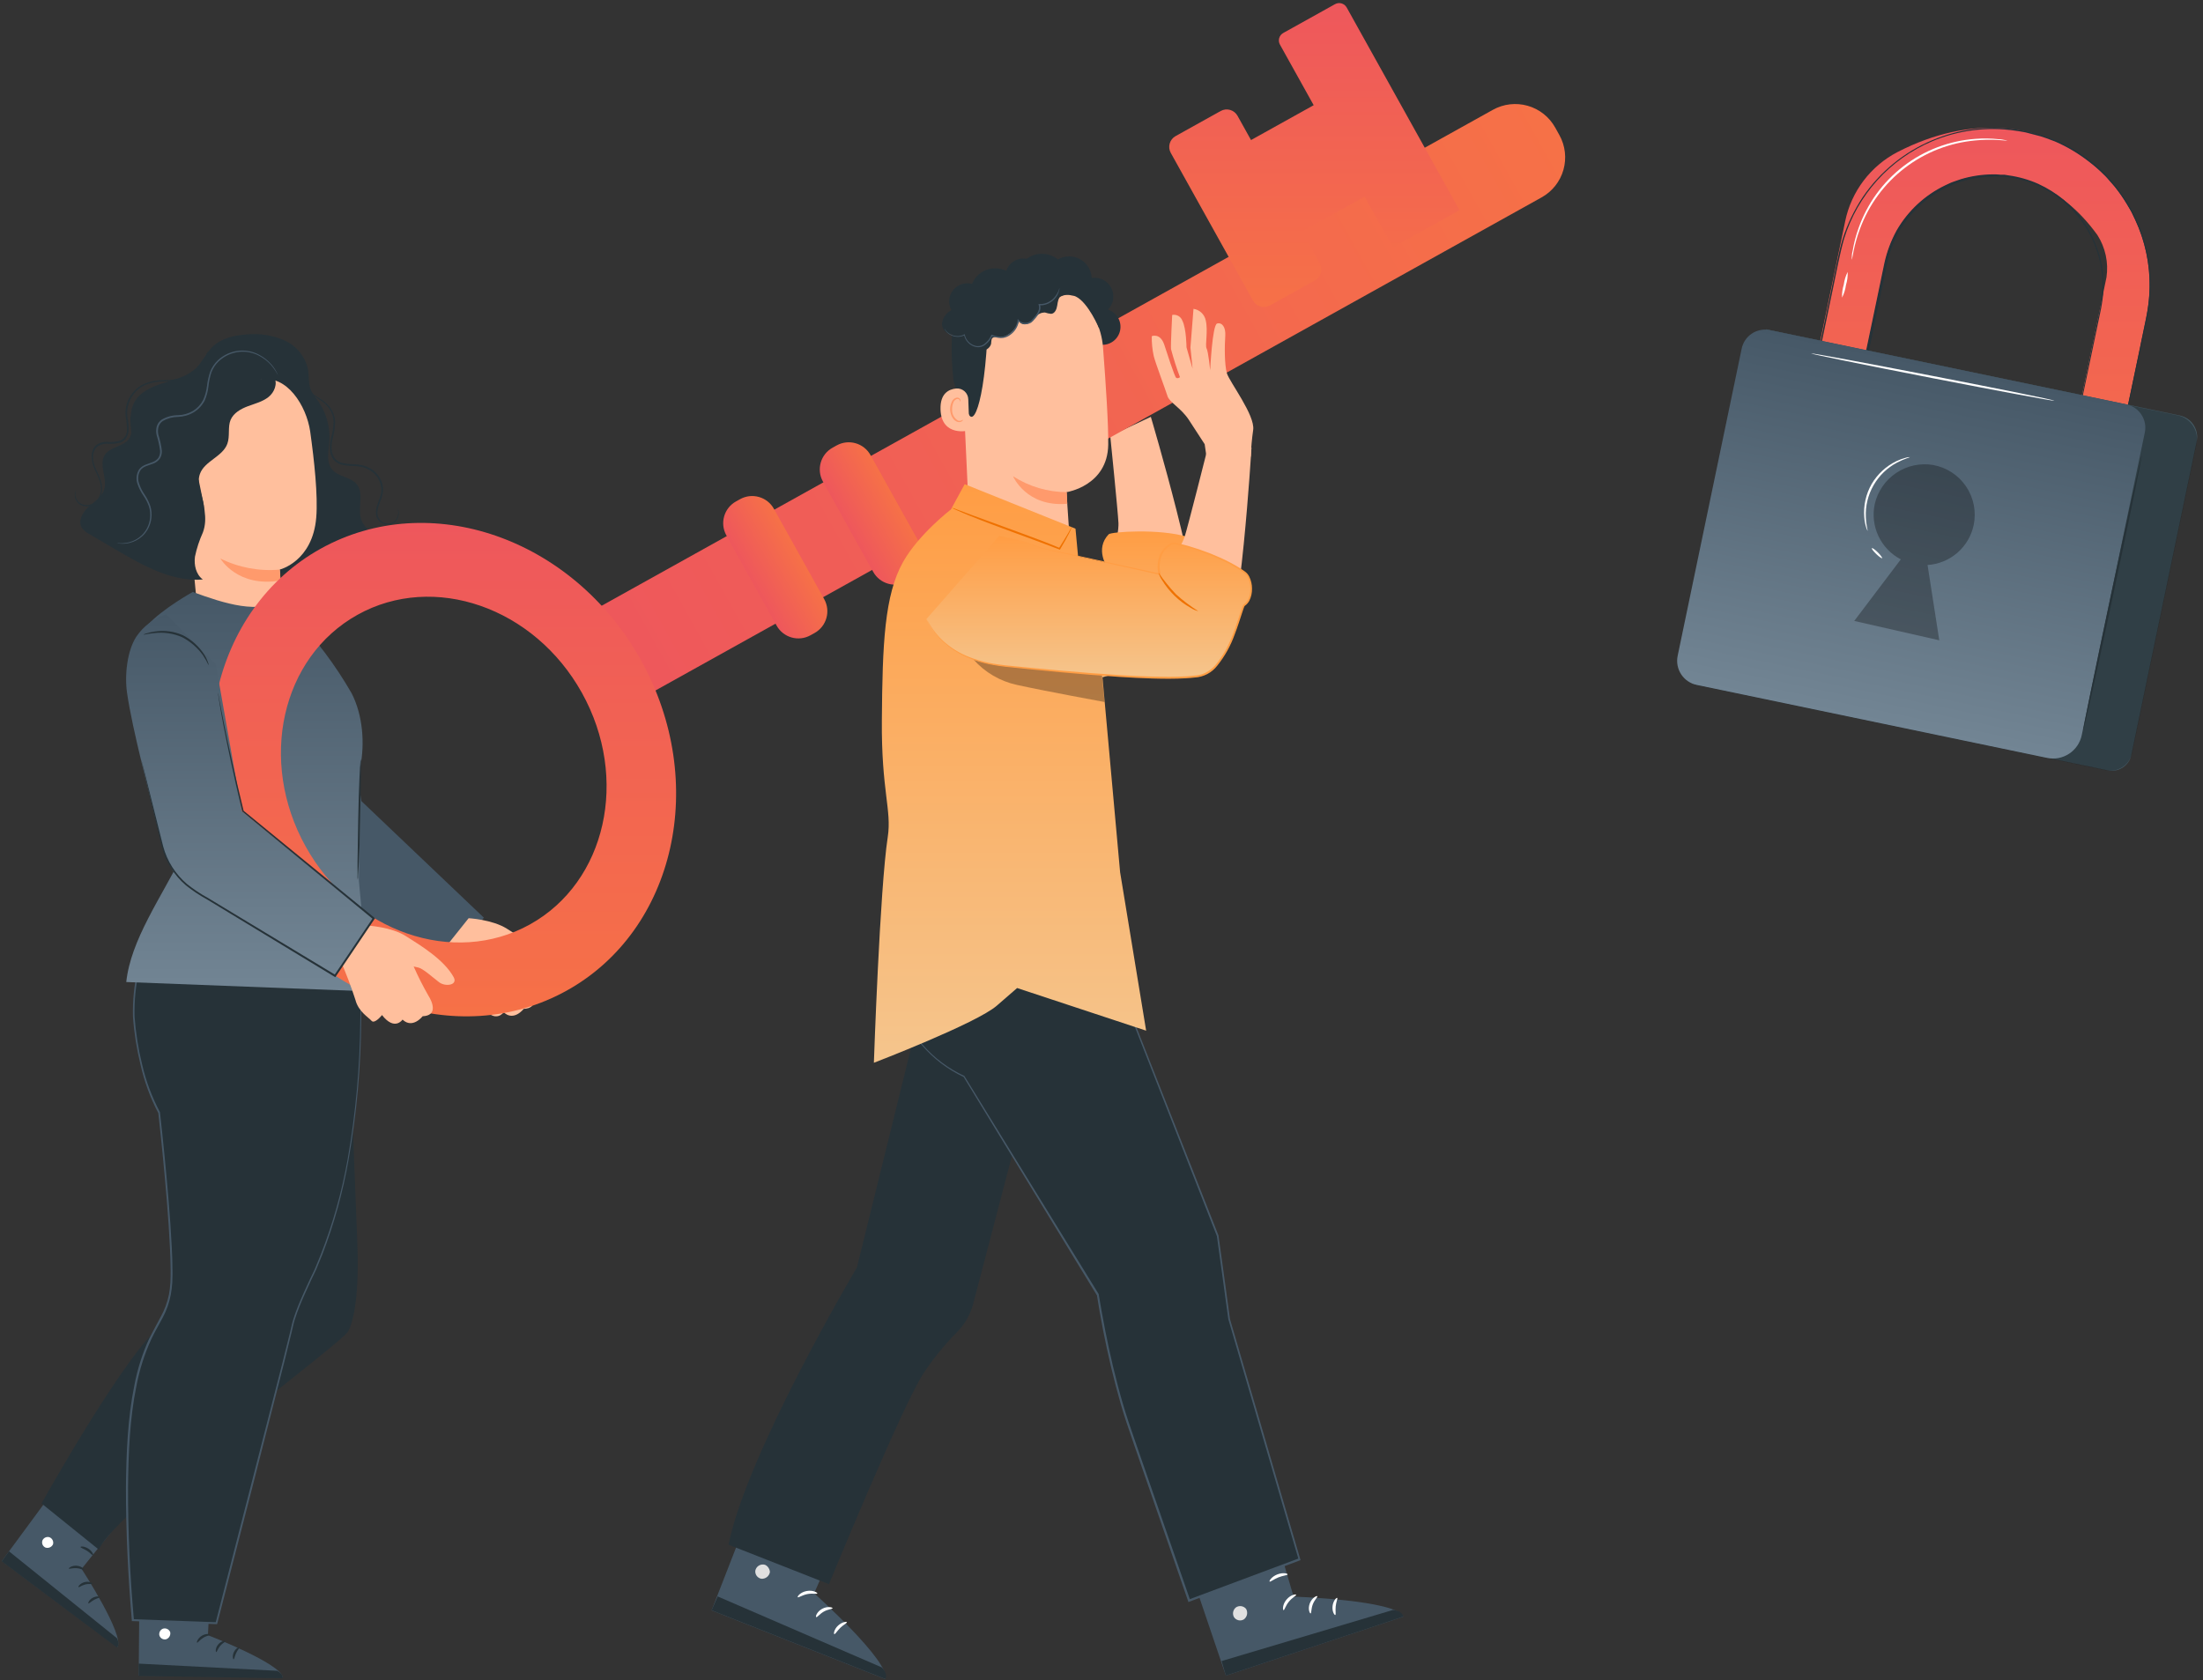<svg width="506" height="386" viewBox="0 0 506 386" fill="none" xmlns="http://www.w3.org/2000/svg">
    <rect x="0" y="0" width="506" height="386" fill="#333333" stroke="none"/>
    <path d="M481.003 130.693L470.369 128.485L483.83 63.723C484.331 60.328 483.585 56.866 481.73 53.977C464.782 30.515 437.214 40.045 432.987 60.318L420.872 118.201L410.237 115.98L423.82 50.801C424.52 47.429 425.961 44.255 428.041 41.51C430.12 38.765 432.784 36.517 435.841 34.93C470.086 17.282 498.826 44.716 492.97 72.837L481.003 130.693Z" fill="url(#paint0_linear_1843_63017)"/>
    <path d="M481.003 130.693C481.003 130.693 481.07 130.289 481.232 129.535C481.393 128.782 481.609 127.637 481.905 126.17L484.597 113.288C485.755 107.701 487.155 100.876 488.783 92.948L491.476 80.267C492.31 75.771 493.697 71.06 493.751 65.971C493.832 60.645 492.699 55.369 490.439 50.545C490.143 49.926 489.86 49.279 489.551 48.66L488.474 46.843C487.74 45.625 486.936 44.452 486.064 43.33C485.634 42.737 485.122 42.226 484.651 41.674C484.18 41.122 483.722 40.557 483.17 40.072C482.124 39.029 481.009 38.057 479.832 37.164C477.444 35.295 474.83 33.735 472.051 32.52L469.884 31.713L468.659 31.309L467.528 31.013L465.253 30.42C464.472 30.245 463.692 30.165 462.911 30.03C456.418 29.063 449.784 29.911 443.742 32.48C438.946 34.518 434.654 37.58 431.166 41.452C427.678 45.323 425.078 49.911 423.55 54.893C422.568 58.325 421.935 61.92 421.168 65.5C418.179 79.863 415.07 94.738 411.906 109.922C411.476 111.955 411.058 113.961 410.641 115.993L410.439 115.684L421.073 117.905L420.777 118.107C423.173 106.597 425.529 95.33 427.804 84.454C428.944 78.988 430.07 73.604 431.183 68.3L432.825 60.412C433.402 57.806 434.344 55.296 435.625 52.954C438.22 48.436 442.125 44.812 446.825 42.562C447.404 42.307 447.956 41.997 448.561 41.795L450.338 41.176C451.529 40.818 452.744 40.543 453.973 40.355C455.194 40.169 456.426 40.07 457.661 40.059C458.267 40.059 458.886 40.059 459.492 40.139H460.394L461.296 40.287C463.665 40.61 465.976 41.267 468.161 42.239C470.272 43.211 472.249 44.451 474.043 45.928C477.475 48.825 480.088 52.57 481.622 56.791C483.104 60.741 483.535 65.008 482.874 69.175L482.632 70.669C482.537 71.154 482.43 71.639 482.335 72.123L481.73 75.004C481.326 76.902 480.936 78.76 480.559 80.59C479.024 87.886 477.611 94.603 476.345 100.648C473.788 112.763 471.795 122.186 470.476 128.499L470.409 128.405L478.486 130.114L480.451 130.545L481.097 130.693L480.464 130.572L478.513 130.195L470.436 128.553V128.472L476.17 100.607C477.422 94.55 478.862 87.832 480.33 80.523C480.707 78.706 481.097 76.835 481.487 74.937C481.676 73.994 481.878 73.025 482.08 72.069C482.187 71.585 482.282 71.1 482.389 70.602C482.497 70.104 482.537 69.619 482.618 69.135C483.263 65.03 482.832 60.827 481.366 56.939C479.848 52.788 477.267 49.107 473.882 46.264C472.107 44.813 470.152 43.596 468.067 42.643C465.922 41.698 463.657 41.055 461.336 40.732L460.448 40.597H459.546C458.953 40.597 458.361 40.516 457.755 40.597C455.319 40.624 452.899 40.996 450.567 41.701L448.817 42.32C448.237 42.538 447.671 42.79 447.121 43.074C442.504 45.281 438.672 48.846 436.137 53.291C434.891 55.585 433.984 58.047 433.444 60.6C432.906 63.212 432.358 65.841 431.802 68.489C430.698 73.792 429.576 79.177 428.437 84.642L421.423 118.295V118.551H421.168L410.533 116.33H410.291V116.074C410.708 114.068 411.126 112.036 411.556 110.003C414.733 94.778 417.829 79.904 420.831 65.581C421.598 61.987 422.177 58.42 423.227 54.92C424.321 51.499 425.884 48.246 427.871 45.255C431.81 39.47 437.335 34.945 443.783 32.224C449.902 29.63 456.62 28.777 463.194 29.761C463.988 29.895 464.782 29.989 465.563 30.151L468.255 30.851L469.695 31.309L471.849 32.116L472.845 32.534C475.479 33.727 477.96 35.232 480.236 37.016C481.416 37.93 482.539 38.915 483.601 39.964C484.026 40.426 484.43 40.907 484.812 41.405C485.284 41.97 485.808 42.481 486.226 43.074C487.112 44.213 487.93 45.405 488.676 46.641L489.753 48.472C490.076 49.105 490.345 49.818 490.655 50.383C492.925 55.266 494.053 60.601 493.953 65.985C493.953 71.127 492.485 75.852 491.637 80.362C490.789 84.871 489.793 89.111 488.945 93.082C487.276 101.011 485.822 107.89 484.651 113.422C483.48 118.955 482.551 123.316 481.959 126.251L481.245 129.576C481.097 130.33 481.003 130.693 481.003 130.693Z" fill="#263238"/>
    <path d="M405.649 75.66L500.651 95.455C501.958 95.728 503.104 96.508 503.835 97.625C504.567 98.742 504.825 100.104 504.553 101.411L489.544 173.443C489.296 174.631 488.587 175.672 487.571 176.338C486.556 177.003 485.318 177.237 484.13 176.99L388.68 157.101L405.649 75.66Z" fill="#455A64"/>
    <g opacity="0.3">
        <path d="M405.698 75.737L500.199 95.427C501.639 95.727 502.901 96.587 503.707 97.817C504.513 99.048 504.797 100.548 504.497 101.988L489.697 173.018C489.422 174.34 488.633 175.497 487.504 176.237C486.375 176.976 484.999 177.237 483.678 176.962L388.729 157.178L405.698 75.737Z" fill="black"/>
    </g>
    <path d="M406.458 75.832L488.4 92.906C489.819 93.201 491.062 94.049 491.857 95.261C492.651 96.474 492.931 97.952 492.635 99.371L478.145 168.912C477.781 170.66 476.738 172.191 475.245 173.169C473.752 174.148 471.931 174.493 470.183 174.128L389.717 157.362C388.99 157.211 388.301 156.918 387.687 156.499C387.073 156.081 386.548 155.547 386.141 154.926C385.734 154.304 385.454 153.609 385.316 152.88C385.177 152.15 385.184 151.401 385.336 150.674L400.045 80.078C400.339 78.668 401.177 77.431 402.378 76.636C403.579 75.841 405.045 75.552 406.458 75.832Z" fill="url(#paint1_linear_1843_63017)"/>
    <g opacity="0.3">
        <path d="M453.328 120.637C453.645 119.115 453.654 117.545 453.353 116.019C453.053 114.493 452.449 113.044 451.578 111.756C450.707 110.468 449.586 109.368 448.282 108.521C446.977 107.674 445.516 107.098 443.985 106.826C441.031 106.339 438.003 106.997 435.517 108.665C433.031 110.333 431.274 112.887 430.605 115.805C430.074 118.286 430.373 120.874 431.455 123.169C432.538 125.465 434.343 127.342 436.595 128.512L425.894 142.66L445.426 147.102L442.734 129.804C445.259 129.644 447.661 128.661 449.575 127.005C451.488 125.35 452.806 123.113 453.328 120.637Z" fill="black"/>
    </g>
    <path d="M478.472 167.873C478.338 167.873 481.245 153.658 484.961 136.185C488.676 118.713 491.812 104.551 491.947 104.578C492.082 104.605 489.174 118.807 485.459 136.307C481.743 153.806 478.607 167.9 478.472 167.873Z" fill="#263238"/>
    <path d="M471.849 92.073C471.849 92.207 459.29 89.879 443.863 86.877C428.437 83.875 415.931 81.331 415.958 81.196C415.985 81.061 428.517 83.377 443.957 86.379C459.398 89.38 471.876 91.884 471.849 92.073Z" fill="white"/>
    <path d="M428.949 121.943C428.949 121.943 428.787 121.674 428.626 121.136C428.395 120.378 428.25 119.597 428.195 118.807C427.982 116.169 428.569 113.528 429.878 111.228C431.209 108.943 433.192 107.106 435.572 105.951C436.288 105.609 437.037 105.338 437.806 105.144C438.085 105.057 438.376 105.016 438.668 105.023C438.668 105.117 437.47 105.359 435.733 106.275C433.475 107.464 431.601 109.272 430.331 111.486C429.06 113.7 428.446 116.23 428.559 118.78C428.626 120.745 429.043 121.917 428.949 121.943Z" fill="white"/>
    <path d="M432.314 128.23C432.219 128.338 431.6 127.92 430.967 127.301C430.335 126.682 429.85 126.103 429.944 125.955C430.039 125.807 430.658 126.278 431.29 126.884C431.923 127.49 432.408 128.23 432.314 128.23Z" fill="white"/>
    <path d="M461.054 32.305C461.054 32.305 460.354 32.305 459.089 32.17C457.294 32.058 455.494 32.09 453.704 32.265C447.814 32.797 442.195 34.991 437.503 38.592C432.811 42.193 429.238 47.052 427.199 52.605C426.574 54.277 426.084 55.996 425.732 57.747C425.489 58.985 425.382 59.685 425.341 59.685C425.321 59.515 425.321 59.343 425.341 59.174C425.341 58.837 425.341 58.339 425.516 57.706C425.804 55.928 426.254 54.179 426.863 52.483C428.842 46.809 432.437 41.837 437.207 38.18C441.976 34.523 447.71 32.34 453.704 31.901C455.498 31.757 457.301 31.784 459.089 31.982C459.721 31.982 460.206 32.143 460.542 32.184C460.718 32.2 460.89 32.24 461.054 32.305Z" fill="white"/>
    <path d="M423.093 68.381C423.059 67.36 423.196 66.341 423.497 65.366C423.63 64.358 423.931 63.38 424.385 62.471C424.427 63.487 424.295 64.502 423.995 65.473C423.862 66.487 423.557 67.47 423.093 68.381Z" fill="white"/>
    <path d="M16.182 337.254L0.421 358.655L26.961 378.407C28.715 375.775 18.743 360.444 18.743 360.444L29.408 347.148L16.182 337.254Z" fill="#465867"/>
    <path d="M11.428 353.199C11.116 353.086 10.773 353.092 10.465 353.217C10.157 353.341 9.907 353.576 9.762 353.875C9.639 354.184 9.638 354.529 9.76 354.838C9.882 355.148 10.118 355.399 10.42 355.541C10.75 355.658 11.112 355.648 11.436 355.513C11.76 355.379 12.023 355.13 12.174 354.813C12.271 354.477 12.233 354.116 12.07 353.807C11.906 353.498 11.629 353.264 11.297 353.156" fill="white"/>
    <path d="M0.386 358.707L2.061 356.409L26.856 376.372C26.856 376.372 27.645 377.775 26.856 378.503L0.386 358.707Z" fill="#263238"/>
    <path d="M19.321 360.637C19.225 360.769 18.532 360.348 17.567 360.286C16.602 360.225 15.874 360.523 15.813 360.383C15.752 360.242 16.488 359.637 17.629 359.725C18.769 359.813 19.392 360.541 19.321 360.637Z" fill="#263238"/>
    <path d="M21.207 363.865C21.137 364.014 20.418 363.812 19.567 364.031C18.716 364.251 18.164 364.742 18.032 364.637C17.901 364.531 18.374 363.76 19.436 363.488C20.497 363.216 21.295 363.742 21.207 363.865Z" fill="#263238"/>
    <path d="M20.304 368.373C20.164 368.311 20.471 367.496 21.33 367.066C22.19 366.636 23.006 366.777 22.979 366.926C22.953 367.075 22.295 367.171 21.602 367.566C20.909 367.961 20.444 368.452 20.304 368.373Z" fill="#263238"/>
    <path d="M21.374 357.339C21.225 357.418 20.769 356.795 19.997 356.304C19.225 355.813 18.488 355.611 18.497 355.427C18.506 355.243 19.374 355.208 20.304 355.804C21.234 356.401 21.514 357.286 21.374 357.339Z" fill="#263238"/>
    <path d="M80.348 247.67C80.822 250.353 81.576 273.184 82.059 285.226C82.541 297.268 81.34 303.189 79.962 305.89C78.585 308.591 26.654 346.858 22.698 356.024L9.542 345.42C9.542 345.42 28.838 310.784 37.065 304.487C45.292 298.189 61.123 292.409 61.123 292.409L56.623 226.462L78.191 225.287L80.348 247.67Z" fill="#263238"/>
    <path d="M32.084 358.418L31.855 384.967L64.93 385.423C64.781 382.266 47.757 375.679 47.757 375.679L48.634 358.655L32.084 358.418Z" fill="#465867"/>
    <path d="M37.548 374.144C37.229 374.236 36.955 374.443 36.778 374.724C36.602 375.006 36.535 375.343 36.592 375.67C36.673 375.993 36.874 376.272 37.155 376.451C37.435 376.631 37.773 376.696 38.1 376.635C38.437 376.535 38.726 376.314 38.91 376.015C39.094 375.715 39.162 375.358 39.1 375.012C38.983 374.684 38.742 374.415 38.429 374.261C38.117 374.107 37.757 374.081 37.425 374.188" fill="white"/>
    <path d="M31.847 385.063V382.213L63.641 383.862C63.641 383.862 65.097 384.537 64.912 385.572L31.847 385.063Z" fill="#263238"/>
    <path d="M48.266 375.556C48.266 375.723 47.45 375.784 46.652 376.293C45.854 376.801 45.415 377.468 45.266 377.407C45.117 377.345 45.371 376.407 46.354 375.81C47.336 375.214 48.336 375.407 48.266 375.556Z" fill="#263238"/>
    <path d="M51.773 377.073C51.773 377.231 51.098 377.494 50.545 378.17C49.993 378.845 49.817 379.573 49.668 379.555C49.519 379.538 49.414 378.634 50.124 377.801C50.835 376.968 51.773 376.889 51.773 377.073Z" fill="#263238"/>
    <path d="M53.659 381.222C53.51 381.222 53.3 380.441 53.721 379.564C54.142 378.687 54.913 378.345 54.975 378.477C55.036 378.608 54.571 379.082 54.229 379.81C53.887 380.538 53.817 381.204 53.659 381.222Z" fill="#263238"/>
    <path d="M48.055 371.653C47.985 371.802 47.248 371.565 46.301 371.653C45.354 371.741 44.669 371.978 44.547 371.837C44.424 371.697 45.152 371.136 46.231 371.092C47.309 371.048 48.134 371.53 48.055 371.653Z" fill="#263238"/>
    <path d="M82.735 222.559C82.735 224.111 85.252 263.413 72.403 291.848C72.403 291.848 67.956 300.742 67.14 304.627C66.325 308.512 49.704 372.96 49.704 372.96L30.496 372.258C30.496 372.258 27.426 339.973 30.496 321.283C33.566 302.592 39.267 304.785 39.267 292.716C39.267 280.648 36.399 255.625 36.399 255.625C36.399 255.625 32.206 248.792 30.777 235.54C29.61 224.778 34.68 213.244 34.68 213.244L39.688 204.377L82.059 202.158L82.735 222.559Z" fill="#263238"/>
    <path d="M82.734 222.559C82.734 222.559 82.734 222.103 82.734 221.217C82.734 220.331 82.682 219.016 82.647 217.288C82.568 213.823 82.436 208.719 82.278 202.123V202.027H82.173L39.801 204.184H39.714L39.661 204.263C38.109 207.017 36.398 210.026 34.644 213.13C33.34 216.278 32.321 219.536 31.601 222.866C30.805 226.372 30.449 229.963 30.54 233.557C30.807 237.311 31.393 241.034 32.294 244.688C33.162 248.523 34.527 252.23 36.355 255.712V255.625C37.083 262.168 37.758 268.948 38.328 275.929C38.609 279.437 38.854 282.946 39.03 286.55C39.117 288.305 39.188 290.146 39.196 291.962C39.196 292.839 39.196 293.778 39.144 294.681C39.081 295.587 38.97 296.489 38.81 297.382C38.451 299.183 37.815 300.917 36.925 302.522C36.048 304.162 35.171 305.785 34.294 307.495C32.705 310.966 31.547 314.618 30.847 318.371C29.32 325.914 29.014 333.755 28.926 341.657C28.926 352.086 29.417 362.33 30.276 372.232V372.443H30.478L49.686 373.144H49.87L49.914 372.96C55.484 351.375 60.676 331.202 65.254 313.064L66.912 306.355C67.201 305.241 67.386 304.136 67.728 303.083C68.07 302.031 68.456 300.987 68.859 299.97C69.683 297.935 70.613 295.961 71.49 294.041L72.174 292.611C72.417 292.144 72.634 291.664 72.823 291.173C73.218 290.199 73.613 289.243 74.007 288.287C76.735 281.213 78.765 273.89 80.068 266.422C81.947 255.782 82.915 245.002 82.963 234.198C83.015 226.637 82.708 222.533 82.708 222.533C82.708 222.533 82.708 222.787 82.708 223.287C82.708 223.787 82.708 224.55 82.761 225.532C82.813 227.506 82.848 230.418 82.761 234.198C82.68 244.993 81.703 255.762 79.84 266.395C78.507 273.84 76.451 281.137 73.701 288.182L72.525 291.05C72.332 291.541 72.113 292.006 71.876 292.479C71.639 292.953 71.411 293.435 71.183 293.918C70.306 295.839 69.376 297.812 68.552 299.856C68.14 300.882 67.745 301.926 67.403 302.996C67.061 304.066 66.859 305.197 66.579 306.285C66.026 308.495 65.474 310.723 64.903 312.994C60.246 331.115 55.063 351.287 49.511 372.872L49.739 372.706L30.531 371.995L30.759 372.206C29.882 362.321 29.373 352.086 29.408 341.675C29.496 333.781 29.803 325.975 31.32 318.485C32.019 314.767 33.164 311.148 34.732 307.706C35.521 306.013 36.486 304.408 37.363 302.741C38.248 301.092 38.875 299.318 39.223 297.479C39.389 296.565 39.503 295.643 39.565 294.716C39.565 293.839 39.652 292.874 39.617 291.971C39.617 290.146 39.538 288.331 39.451 286.533C39.275 282.937 39.021 279.393 38.731 275.903C38.147 268.886 37.483 262.112 36.74 255.581V255.528C34.913 252.09 33.542 248.428 32.662 244.635C31.767 241.007 31.18 237.31 30.908 233.584C30.814 230.023 31.161 226.464 31.943 222.989C32.65 219.692 33.645 216.464 34.916 213.341L39.916 204.465L39.775 204.553L82.147 202.263L82.033 202.167C82.243 208.754 82.401 213.858 82.506 217.323C82.568 219.077 82.612 220.357 82.647 221.252C82.682 222.147 82.734 222.559 82.734 222.559Z" fill="#465867"/>
    <path d="M69.41 142.094C69.41 142.094 58.008 140.077 59.07 154.75C59.736 163.521 62.315 178.571 63.745 188.175C64.236 191.5 65.323 197.446 69.717 200.937L101.204 222.723L111.142 210.839L83.023 184.062L78.637 157.574L69.41 142.094Z" fill="url(#paint2_linear_1843_63017)"/>
    <path d="M70.297 89.191C72.105 90.646 73.535 92.515 74.466 94.641C75.397 96.766 75.803 99.084 75.648 101.4C75.472 103.645 74.85 106.197 76.314 107.907C77.779 109.618 80.585 109.556 81.971 111.293C83.594 113.345 82.234 116.398 82.848 118.95C83.161 120.142 83.888 121.184 84.899 121.889C85.91 122.595 87.138 122.918 88.365 122.8C85.487 125.156 82.015 126.673 78.332 127.186L75.455 123.598C76.525 124.861 76.235 126.87 75.209 128.159C74.094 129.359 72.657 130.212 71.069 130.615C67.291 131.777 63.295 132.052 59.393 131.418C55.491 130.783 51.788 129.257 48.572 126.958" fill="#263238"/>
    <path d="M28.171 108.986C28.732 107.232 29.68 105.68 30.057 103.917C30.864 100.119 29.013 95.839 30.855 92.418C32.171 89.989 34.96 88.796 37.608 87.98C40.257 87.165 43.081 86.481 45.055 84.542C46.493 83.121 47.318 81.157 48.756 79.736C50.808 77.701 53.843 77.008 56.72 76.833C59.691 76.546 62.685 77.032 65.412 78.245C66.766 78.862 67.956 79.79 68.885 80.953C69.814 82.115 70.457 83.48 70.762 84.937C70.99 86.358 70.814 87.858 71.271 89.234C71.762 90.743 72.946 91.918 73.683 93.331C74.421 94.847 74.634 96.566 74.29 98.216C73.945 99.867 73.062 101.357 71.779 102.452L51.449 128.712C47.177 130.326 36.828 128.378 33.53 125.203C30.232 122.028 26.759 113.328 28.171 108.986Z" fill="#263238"/>
    <path d="M71.245 99.119C70.368 93.155 65.868 86.112 59.948 87.2L41.67 93.339C39.916 93.672 41.161 96.611 41.337 98.426L45.31 139.649C45.31 139.649 42.836 141.403 41.959 141.07C41.909 141.052 41.855 141.051 41.804 141.066C41.754 141.08 41.709 141.111 41.676 141.152C41.643 141.194 41.624 141.244 41.621 141.297C41.619 141.35 41.633 141.402 41.661 141.447C43.88 144.648 54.221 158.567 64.93 154.296C67.316 153.34 64.675 145.823 64.93 143.043L64.614 135.93C64.377 132.299 64.263 130.808 64.263 130.843C64.263 130.878 71.824 128.984 72.639 118.871C73.052 113.863 72.174 105.741 71.245 99.119Z" fill="#FFBF9D"/>
    <path d="M64.263 130.86C59.567 131.292 54.842 130.411 50.616 128.317C50.616 128.317 54.519 135.07 64.439 133.369L64.263 130.86Z" fill="#FF9A6C"/>
    <path d="M37.627 94.778C38.504 93.357 40.205 92.629 41.784 92.024C48.602 89.391 55.71 87.58 62.957 86.63C63.834 88.112 63.027 90.138 61.667 91.217C60.308 92.296 58.554 92.725 56.931 93.331C55.309 93.936 53.633 94.883 52.958 96.488C52.283 98.093 52.853 100.207 52.221 101.943C51.142 104.943 46.959 105.908 45.915 108.899C45.108 111.17 46.424 113.582 46.792 115.968C46.961 117.179 46.869 118.411 46.523 119.584C46.177 120.756 45.585 121.842 44.787 122.767C43.988 123.693 43.001 124.437 41.892 124.951C40.783 125.465 39.577 125.736 38.355 125.747C37.864 117.158 37.369 108.574 36.872 99.996C36.723 98.207 36.653 96.278 37.627 94.778Z" fill="#263238"/>
    <path d="M20.33 116.468C21.689 115.249 23.391 114.196 23.926 112.459C24.715 109.925 22.681 106.951 23.996 104.645C25.189 102.54 28.706 102.654 29.82 100.505C30.697 98.821 29.688 97.339 30.013 95.865C30.337 94.392 32.443 93.102 33.934 93.278L45.634 110.267C46.721 115.968 47.818 119.037 46.599 122.335C45.792 124.111 45.183 125.97 44.783 127.878C44.52 129.808 45.02 131.992 46.59 133.141C39.573 133.693 33.013 130.027 26.943 126.475L20.549 122.721C19.849 122.386 19.246 121.879 18.795 121.248C17.839 119.687 18.979 117.678 20.33 116.468Z" fill="#263238"/>
    <path d="M26.794 124.747C27.039 124.826 27.292 124.876 27.548 124.896C28.28 124.966 29.018 124.913 29.732 124.739C30.872 124.466 31.921 123.9 32.776 123.098C33.905 122.012 34.613 120.561 34.775 119.003C34.881 118.099 34.803 117.183 34.547 116.31C34.233 115.379 33.796 114.495 33.249 113.679C32.669 112.851 32.217 111.94 31.907 110.977C31.743 110.485 31.692 109.962 31.757 109.448C31.822 108.933 32.002 108.44 32.284 108.004C32.916 107.127 34.1 106.943 35.205 106.504C35.802 106.29 36.321 105.902 36.696 105.39C37.041 104.843 37.21 104.203 37.178 103.557C37.027 102.319 36.76 101.097 36.38 99.909C36.246 99.332 36.246 98.731 36.38 98.154C36.535 97.573 36.893 97.065 37.389 96.725C38.456 96.109 39.665 95.783 40.897 95.778C42.172 95.735 43.416 95.37 44.511 94.716C45.577 94.067 46.442 93.135 47.011 92.024C47.477 90.957 47.773 89.823 47.888 88.665C48.009 87.592 48.239 86.534 48.572 85.507C48.941 84.573 49.503 83.727 50.221 83.025C51.544 81.769 53.253 80.996 55.071 80.832C56.586 80.703 58.107 81.007 59.456 81.709C60.471 82.228 61.386 82.923 62.158 83.762C62.803 84.493 63.362 85.297 63.824 86.156C63.824 86.156 63.824 86.095 63.763 85.972C63.691 85.798 63.609 85.628 63.517 85.463C63.182 84.826 62.773 84.232 62.298 83.692C61.526 82.819 60.606 82.092 59.579 81.543C58.216 80.793 56.667 80.449 55.115 80.552C53.21 80.691 51.411 81.481 50.019 82.788C49.252 83.529 48.654 84.426 48.265 85.419C47.917 86.465 47.676 87.544 47.546 88.638C47.424 89.759 47.128 90.854 46.669 91.883C46.134 92.919 45.327 93.789 44.336 94.401C43.291 95.013 42.108 95.354 40.897 95.392C39.578 95.389 38.281 95.74 37.143 96.409C36.574 96.796 36.163 97.375 35.986 98.04C35.832 98.689 35.832 99.365 35.986 100.014C36.357 101.18 36.621 102.378 36.775 103.592C36.811 104.156 36.67 104.718 36.372 105.197C36.033 105.642 35.573 105.98 35.047 106.171C34.53 106.39 33.968 106.539 33.425 106.767C32.858 106.981 32.359 107.341 31.977 107.811C31.668 108.295 31.469 108.842 31.396 109.413C31.324 109.983 31.378 110.562 31.556 111.109C31.885 112.102 32.358 113.042 32.96 113.898C33.494 114.673 33.922 115.517 34.232 116.406C34.48 117.236 34.563 118.106 34.477 118.967C34.333 120.467 33.669 121.87 32.6 122.932C31.782 123.724 30.773 124.292 29.671 124.581C28.732 124.826 27.755 124.882 26.794 124.747Z" fill="#465867"/>
    <path d="M17.445 112.67C17.33 112.842 17.253 113.036 17.217 113.24C17.101 113.841 17.206 114.465 17.515 114.994C17.729 115.372 18.03 115.694 18.392 115.933C18.844 116.206 19.364 116.346 19.892 116.336C20.534 116.322 21.159 116.132 21.701 115.787C22.242 115.442 22.678 114.956 22.962 114.38C23.296 113.72 23.467 112.989 23.462 112.249C23.441 111.454 23.274 110.669 22.971 109.933C22.418 108.416 21.401 106.934 21.383 105.162C21.35 104.726 21.405 104.287 21.545 103.873C21.686 103.459 21.908 103.077 22.199 102.75C22.91 102.163 23.824 101.879 24.742 101.961C25.765 102.035 26.792 101.929 27.777 101.645C28.293 101.435 28.729 101.066 29.023 100.593C29.305 100.122 29.481 99.595 29.54 99.049C29.591 98.001 29.505 96.952 29.286 95.927C29.129 94.964 29.186 93.979 29.452 93.041C29.949 91.25 31.114 89.719 32.706 88.761C34.218 87.991 35.896 87.605 37.592 87.638C39.099 87.641 40.597 87.405 42.03 86.936C43.194 86.509 44.262 85.853 45.169 85.007C45.864 84.365 46.456 83.619 46.924 82.797C47.335 82.114 47.617 81.362 47.757 80.578C47.496 81.318 47.17 82.034 46.783 82.718C45.678 84.562 43.976 85.973 41.959 86.717C40.539 87.152 39.06 87.365 37.574 87.349C35.829 87.299 34.099 87.685 32.54 88.471C30.865 89.453 29.629 91.038 29.084 92.901C28.803 93.89 28.74 94.928 28.9 95.944C29.105 96.936 29.19 97.949 29.154 98.961C29.133 99.442 28.981 99.909 28.713 100.309C28.446 100.71 28.073 101.029 27.637 101.233C26.7 101.499 25.723 101.597 24.751 101.522C23.734 101.433 22.723 101.748 21.936 102.399C21.614 102.765 21.371 103.192 21.22 103.655C21.07 104.118 21.015 104.607 21.059 105.092C21.097 106.003 21.315 106.897 21.699 107.723C22.041 108.513 22.418 109.249 22.708 109.986C23.002 110.684 23.168 111.43 23.199 112.187C23.211 112.879 23.061 113.564 22.76 114.187C22.506 114.725 22.109 115.182 21.612 115.51C21.116 115.838 20.539 116.024 19.945 116.047C19.457 116.064 18.974 115.946 18.55 115.705C18.187 115.493 17.885 115.191 17.673 114.827C17.366 114.339 17.238 113.759 17.314 113.187C17.357 112.872 17.471 112.679 17.445 112.67Z" fill="#263238"/>
    <path d="M91.321 116.854C91.529 117.447 91.529 118.093 91.321 118.687C91.205 119.027 91.014 119.337 90.762 119.594C90.51 119.851 90.203 120.047 89.865 120.169C89.413 120.302 88.934 120.307 88.48 120.183C88.026 120.059 87.616 119.811 87.295 119.467C86.927 119.062 86.712 118.541 86.69 117.994C86.673 117.397 86.765 116.803 86.962 116.24C87.33 115.056 88.093 113.766 87.979 112.214C87.924 111.427 87.705 110.66 87.336 109.962C86.968 109.264 86.458 108.651 85.839 108.162C85.191 107.643 84.45 107.253 83.655 107.013C82.843 106.788 82.006 106.667 81.164 106.653C80.348 106.646 79.534 106.561 78.735 106.399C77.988 106.245 77.32 105.832 76.849 105.232C76.432 104.617 76.198 103.897 76.174 103.154C76.135 102.43 76.194 101.704 76.349 100.996C76.734 99.66 76.946 98.281 76.981 96.891C76.91 95.658 76.473 94.473 75.726 93.488C75.095 92.707 74.321 92.052 73.446 91.559C72.807 91.18 72.194 90.758 71.613 90.296C71.136 89.888 70.748 89.386 70.473 88.822C70.473 88.822 70.473 88.822 70.473 88.945C70.507 89.064 70.554 89.178 70.613 89.287C70.832 89.713 71.129 90.094 71.49 90.41C72.059 90.905 72.666 91.353 73.306 91.752C74.142 92.249 74.88 92.898 75.481 93.664C76.176 94.608 76.573 95.738 76.621 96.909C76.569 98.267 76.348 99.614 75.963 100.917C75.793 101.659 75.726 102.42 75.761 103.18C75.794 103.999 76.055 104.792 76.516 105.469C77.039 106.146 77.784 106.615 78.621 106.794C79.444 106.962 80.281 107.054 81.12 107.065C81.932 107.076 82.74 107.188 83.523 107.399C84.268 107.63 84.963 107.996 85.576 108.478C86.152 108.932 86.629 109.501 86.974 110.149C87.32 110.796 87.528 111.508 87.584 112.24C87.707 113.652 87.005 114.871 86.62 116.143C86.417 116.753 86.328 117.395 86.356 118.038C86.395 118.651 86.646 119.231 87.067 119.678C87.427 120.055 87.886 120.324 88.392 120.452C88.898 120.581 89.429 120.565 89.926 120.406C90.289 120.265 90.615 120.043 90.88 119.758C91.144 119.472 91.34 119.13 91.452 118.757C91.611 118.3 91.636 117.807 91.522 117.336C91.484 117.165 91.416 117.001 91.321 116.854Z" fill="#263238"/>
    <path d="M82.747 185.888V176.188C83.835 170.741 83.317 164.286 80.783 159.313C78.944 156.107 76.911 153.017 74.696 150.06L65.048 137.526C59.733 141.394 51.409 138.596 44.27 136C44.27 136 37.253 139.903 33.938 143.569C30.491 147.428 42.279 195.711 42.279 195.711C36.938 206.394 30.044 215.884 29 225.62L84.782 227.769L82.414 202.193L82.747 185.888Z" fill="url(#paint3_linear_1843_63017)"/>
    <path d="M82.164 202.132C82.109 201.769 82.094 201.401 82.12 201.035C82.12 200.237 82.12 199.281 82.12 198.062C82.164 195.431 82.217 192.037 82.278 188.256C82.339 184.476 82.453 180.959 82.576 178.451C82.638 177.197 82.699 176.179 82.752 175.477C82.758 175.114 82.805 174.752 82.892 174.399C82.927 174.76 82.927 175.125 82.892 175.486C82.892 176.284 82.892 177.24 82.892 178.46C82.848 181.091 82.787 184.485 82.725 188.265C82.664 192.045 82.559 195.563 82.436 198.071C82.374 199.325 82.313 200.343 82.252 201.044C82.265 201.409 82.236 201.774 82.164 202.132Z" fill="#263238"/>
    <path d="M107.643 210.955C107.643 210.955 113.081 211.253 116.414 213.358C119.747 215.463 125.185 218.743 127.421 222.804C128.447 224.673 125.527 225.067 124.08 223.988C122.632 222.91 120.431 220.857 119.335 220.612L118.238 220.357C119.239 222.623 120.354 224.836 121.58 226.988C122.711 228.742 123.694 231.654 120.291 231.786C120.291 231.786 118.001 234.768 115.686 232.557C115.686 232.557 113.879 235.268 110.967 231.514C110.967 231.514 109.266 233.663 108.564 232.838C107.862 232.014 105.538 230.716 104.863 228.032C103.849 224.908 102.679 221.837 101.354 218.831L107.643 210.955Z" fill="#FFBF9D"/>
    <path d="M229.391 135.579C229.996 135.579 254.896 132.948 254.896 132.948C254.896 132.948 257.01 122.827 256.896 120.195C256.782 117.564 255.01 100.154 255.01 100.154L264.333 95.769C264.333 95.769 276.797 137.798 274.078 141.289C271.359 144.78 266.245 147.911 265.807 147.929C265.368 147.946 241.679 158.453 225.198 152.989C208.718 147.525 229.391 135.579 229.391 135.579Z" fill="#FFBF9D"/>
    <path d="M207.568 158.269C211.235 161.909 217.549 164.935 228.092 162.304C248.931 157.094 264.552 152.656 270.762 149.323C276.971 145.99 274.551 131.097 275.077 130.422C276.647 128.387 274.919 124.019 272.682 123.335C266.306 121.406 255.211 122.169 254.65 122.748C251.378 126.186 254.36 130.361 254.36 130.361L226.882 133.965C223.503 133.807 220.118 134.022 216.786 134.606" fill="url(#paint4_linear_1843_63017)"/>
    <path d="M142.387 163.17L131.195 143.061L342.895 25.23C345.334 23.872 348.213 23.539 350.897 24.304C353.582 25.069 355.853 26.869 357.21 29.308L358.17 31.032C359.528 33.471 359.861 36.349 359.096 39.034C358.331 41.718 356.531 43.989 354.092 45.347L142.392 163.178L142.387 163.17Z" fill="url(#paint5_linear_1843_63017)"/>
    <path fill-rule="evenodd" clip-rule="evenodd" d="M301.734 24.168L293.986 10.248C293.861 10.022 293.781 9.774 293.751 9.518C293.722 9.262 293.743 9.002 293.813 8.754C293.884 8.506 294.003 8.274 294.163 8.072C294.324 7.87 294.522 7.701 294.747 7.576L306.641 0.956C306.867 0.83 307.115 0.75 307.371 0.721C307.627 0.691 307.887 0.712 308.135 0.783C308.383 0.853 308.615 0.972 308.817 1.132C309.019 1.293 309.188 1.491 309.314 1.717L335.235 48.289L319.908 56.82L313.43 45.181L299.04 53.191L303.133 60.545C303.897 61.916 303.404 63.646 302.032 64.41L291.671 70.177C290.3 70.94 288.569 70.447 287.806 69.076L268.914 35.133C268.151 33.762 268.644 32.032 270.015 31.268L280.376 25.501C281.747 24.738 283.478 25.231 284.241 26.602L287.344 32.177L301.734 24.168Z" fill="url(#paint6_linear_1843_63017)"/>
    <path d="M56.65 202.018C72.262 230.084 105.179 241.486 130.175 227.585C155.172 213.683 162.803 179.652 147.191 151.621C131.579 123.59 98.671 112.153 73.665 126.054C48.66 139.956 41.047 173.986 56.65 202.018ZM133.649 159.164C144.586 178.81 139.244 202.641 121.72 212.385C104.196 222.129 81.138 214.139 70.201 194.475C59.264 174.811 64.605 150.998 82.12 141.245C99.636 131.492 122.711 139.517 133.649 159.164Z" fill="url(#paint7_linear_1843_63017)"/>
    <path d="M166.83 122.984L178.381 143.737C179.917 146.496 183.399 147.488 186.159 145.952L187.094 145.432C189.853 143.896 190.845 140.414 189.309 137.654L177.758 116.901C176.222 114.141 172.74 113.149 169.98 114.685L169.045 115.206C166.286 116.742 165.294 120.224 166.83 122.984Z" fill="url(#paint8_linear_1843_63017)"/>
    <path d="M189.014 110.635L200.566 131.388C202.102 134.148 205.584 135.14 208.343 133.604L209.278 133.083C212.038 131.548 213.03 128.065 211.494 125.306L199.943 104.553C198.407 101.793 194.925 100.801 192.165 102.337L191.23 102.857C188.47 104.393 187.479 107.876 189.014 110.635Z" fill="url(#paint9_linear_1843_63017)"/>
    <path d="M252.739 79.192C253.76 79.312 254.789 79.048 255.626 78.451C256.464 77.854 257.049 76.966 257.267 75.962C257.486 74.957 257.324 73.907 256.811 73.016C256.298 72.124 255.471 71.456 254.493 71.14C255.125 70.493 255.538 69.662 255.673 68.767C255.807 67.871 255.657 66.957 255.243 66.151C254.828 65.346 254.171 64.692 253.365 64.281C252.558 63.87 251.642 63.723 250.748 63.861C250.711 62.97 250.444 62.104 249.974 61.347C249.503 60.59 248.845 59.968 248.063 59.541C247.28 59.113 246.401 58.896 245.51 58.909C244.619 58.922 243.746 59.165 242.977 59.616C241.974 58.795 240.725 58.334 239.43 58.306C238.134 58.277 236.867 58.683 235.828 59.458C234.956 59.291 234.053 59.41 233.254 59.797C232.455 60.184 231.801 60.818 231.391 61.606C230.98 62.394 230.834 63.292 230.975 64.169C231.116 65.046 231.535 65.855 232.171 66.474" fill="#263238"/>
    <path d="M234.942 63.545H235.82C240.242 63.549 244.501 65.218 247.748 68.219C250.995 71.221 252.993 75.336 253.344 79.745C254.001 88.243 254.615 97.637 254.545 102.198C254.378 111.67 244.959 113.073 244.959 113.073L245.722 124.423L222.804 123.677L220.9 82.542C220.094 72.728 225.119 64.089 234.942 63.545Z" fill="#FFBF9D"/>
    <path d="M245.038 113.073C240.653 113.061 236.364 111.792 232.68 109.416C232.68 109.416 235.714 116.564 245.134 115.74L245.038 113.073Z" fill="#FF9A6C"/>
    <path d="M252.449 75.447C252.449 75.447 249.976 69.527 247.125 68.141C243.678 66.457 242.187 70.237 238.898 69.307C235.609 68.378 232.32 66.773 228.952 69.307C225.268 72.079 226.987 74.035 226.742 78.227C225.777 95.207 222.655 99.996 221.804 91.997C221.707 91.12 219.278 90.419 218.927 86.735C218.471 81.937 218.304 76.105 219.392 72.702C220.269 69.834 221.944 67.851 224.883 65.685C229.531 62.247 235.899 62.177 240.223 62.642C244.547 63.106 252.861 68.044 252.449 75.447Z" fill="#263238"/>
    <path d="M222.4 91.734C222.39 91.388 222.31 91.047 222.165 90.732C222.02 90.417 221.812 90.135 221.554 89.903C221.297 89.671 220.995 89.494 220.667 89.382C220.339 89.27 219.992 89.226 219.646 89.252C217.892 89.419 215.918 90.41 216.024 94.05C216.208 100.505 222.654 98.987 222.663 98.795C222.672 98.602 222.505 94.436 222.4 91.734Z" fill="#FFBF9D"/>
    <path d="M221.181 96.409C221.181 96.409 221.076 96.497 220.883 96.584C220.621 96.705 220.323 96.72 220.049 96.628C219.623 96.376 219.273 96.015 219.034 95.581C218.795 95.148 218.676 94.658 218.69 94.164C218.656 93.613 218.746 93.061 218.953 92.55C219.009 92.348 219.113 92.162 219.257 92.009C219.4 91.856 219.579 91.741 219.778 91.673C219.906 91.634 220.044 91.641 220.168 91.694C220.292 91.747 220.393 91.842 220.453 91.962C220.541 92.138 220.506 92.269 220.541 92.278C220.576 92.287 220.672 92.164 220.611 91.901C220.576 91.741 220.482 91.6 220.348 91.506C220.259 91.441 220.158 91.394 220.051 91.369C219.944 91.343 219.833 91.339 219.725 91.357C219.461 91.416 219.216 91.543 219.015 91.724C218.814 91.905 218.663 92.135 218.576 92.392C218.315 92.957 218.198 93.578 218.234 94.199C218.313 95.497 219.015 96.698 219.988 96.944C220.162 96.99 220.344 96.995 220.52 96.96C220.696 96.925 220.862 96.851 221.005 96.742C221.181 96.567 221.207 96.409 221.181 96.409Z" fill="#FF9A6C"/>
    <path d="M222.567 79.227C223.357 79.871 224.294 80.308 225.295 80.499C225.797 80.578 226.311 80.472 226.742 80.201C227.172 79.93 227.49 79.513 227.637 79.025C227.716 78.578 227.637 78.052 227.9 77.71C228.163 77.368 228.908 77.429 229.443 77.49C231.32 77.692 233.522 75.622 234.004 73.798C234.248 74.148 234.616 74.392 235.033 74.48C235.45 74.568 235.885 74.493 236.249 74.272C236.846 73.907 237.374 73.441 237.811 72.895C238.065 72.547 238.399 72.265 238.786 72.074C239.172 71.883 239.599 71.789 240.03 71.798C240.484 71.955 240.955 72.058 241.433 72.105C242.31 72.035 242.696 71.044 242.828 70.202C242.959 69.36 243.064 68.386 243.784 67.93C244.522 67.641 245.338 67.62 246.09 67.869C246.871 67.992 247.844 67.808 248.081 67.045C248.113 66.841 248.104 66.632 248.055 66.432C248.005 66.232 247.916 66.043 247.792 65.878C247.27 65.096 246.499 64.513 245.605 64.223C244.71 63.933 243.744 63.954 242.863 64.282C242.552 63.202 241.928 62.24 241.068 61.517C240.209 60.793 239.154 60.343 238.037 60.221C236.92 60.1 235.793 60.313 234.798 60.835C233.804 61.357 232.987 62.163 232.452 63.15C231.769 62.525 230.944 62.074 230.049 61.835C229.154 61.597 228.215 61.579 227.311 61.782C226.407 61.986 225.566 62.404 224.859 63.003C224.152 63.602 223.601 64.362 223.251 65.22C222.462 65.01 221.628 65.036 220.853 65.296C220.078 65.555 219.397 66.037 218.894 66.682C218.391 67.326 218.088 68.103 218.024 68.918C217.96 69.733 218.137 70.548 218.533 71.263C217.932 71.56 217.416 72.005 217.034 72.555C216.652 73.106 216.416 73.745 216.349 74.412C216.349 75.745 217.62 77.043 218.91 76.728C218.642 77.253 218.586 77.861 218.753 78.426C218.92 78.991 219.296 79.472 219.806 79.768C220.315 80.064 220.919 80.154 221.493 80.019C222.067 79.885 222.567 79.535 222.892 79.043" fill="#263238"/>
    <path d="M243.336 66.176C243.336 66.176 243.336 66.176 243.336 66.299C243.336 66.422 243.336 66.492 243.292 66.641C243.201 67.079 243.041 67.499 242.818 67.887C242.462 68.493 241.973 69.012 241.388 69.404C240.615 69.931 239.692 70.193 238.757 70.149L238.862 70.009C239.052 70.588 239.005 71.219 238.731 71.763C238.441 72.34 238.069 72.872 237.626 73.342C237.411 73.616 237.167 73.866 236.898 74.088C236.421 74.401 235.848 74.536 235.281 74.467C234.714 74.398 234.19 74.13 233.802 73.71L234.039 73.64C233.948 74.31 233.718 74.954 233.363 75.53C233.008 76.105 232.536 76.6 231.977 76.982C231.364 77.438 230.619 77.681 229.855 77.675C229.138 77.636 228.433 77.479 227.767 77.21L227.943 77.131C227.605 77.912 227.077 78.596 226.408 79.122C226.102 79.384 225.742 79.574 225.354 79.678C224.965 79.783 224.558 79.8 224.163 79.727C223.484 79.579 222.864 79.237 222.378 78.741C221.892 78.246 221.561 77.619 221.426 76.938L221.575 77.008C220.893 77.362 220.11 77.473 219.356 77.324C218.795 77.217 218.266 76.98 217.813 76.631C217.531 76.41 217.288 76.143 217.093 75.842C217.022 75.737 216.969 75.621 216.936 75.5C217.181 75.903 217.499 76.257 217.874 76.543C218.321 76.867 218.838 77.08 219.383 77.166C220.099 77.302 220.84 77.184 221.479 76.833L221.602 76.763V76.903C221.734 77.537 222.049 78.118 222.507 78.576C222.965 79.034 223.546 79.349 224.18 79.481C224.542 79.545 224.913 79.526 225.266 79.428C225.62 79.329 225.947 79.153 226.224 78.911C226.852 78.412 227.346 77.764 227.662 77.026L227.715 76.912H227.838C228.472 77.167 229.145 77.315 229.829 77.35C230.536 77.356 231.225 77.131 231.793 76.71C232.319 76.349 232.763 75.883 233.099 75.341C233.434 74.799 233.652 74.193 233.74 73.561V73.254L233.942 73.491C234.17 73.743 234.457 73.936 234.776 74.052C235.095 74.168 235.438 74.204 235.775 74.158C236.089 74.116 236.39 74.002 236.652 73.824C236.906 73.62 237.135 73.388 237.336 73.132C237.77 72.684 238.136 72.176 238.424 71.623C238.553 71.377 238.632 71.107 238.656 70.83C238.68 70.553 238.649 70.274 238.564 70.009L238.512 69.851H238.678C239.574 69.907 240.464 69.67 241.213 69.176C241.788 68.805 242.274 68.311 242.634 67.729C242.958 67.257 243.195 66.731 243.336 66.176Z" fill="#465867"/>
    <path d="M290.891 345.604L297.118 366.82C297.118 366.82 320.799 367.61 322.317 371.425L281.568 384.967L270.499 352.296L290.891 345.604Z" fill="#465867"/>
    <path d="M283.945 369.25C283.593 369.5 283.346 369.871 283.251 370.291C283.155 370.712 283.218 371.153 283.427 371.53C283.663 371.891 284.028 372.147 284.448 372.247C284.867 372.347 285.308 372.281 285.681 372.065C286.054 371.799 286.315 371.405 286.414 370.958C286.513 370.511 286.442 370.043 286.216 369.645C285.931 369.293 285.52 369.066 285.07 369.01C284.621 368.955 284.167 369.075 283.804 369.346" fill="#E0E0E0"/>
    <path d="M320.018 369.89C320.018 369.89 322.097 370.074 322.316 371.425L281.567 384.967L280.585 381.625L319.983 369.873" fill="#263238"/>
    <path d="M297.706 366.391C297.767 366.592 296.829 367.013 296.039 367.978C295.25 368.943 295.03 369.952 294.82 369.934C294.609 369.916 294.531 368.671 295.478 367.522C296.425 366.373 297.688 366.198 297.706 366.391Z" fill="white"/>
    <path d="M302.565 366.733C302.679 366.917 301.933 367.539 301.53 368.601C301.126 369.662 301.24 370.627 301.038 370.679C300.837 370.732 300.337 369.653 300.854 368.338C301.372 367.022 302.503 366.548 302.565 366.733Z" fill="white"/>
    <path d="M306.696 371.039C306.529 371.144 305.924 370.241 306.073 368.987C306.222 367.732 307.003 366.978 307.143 367.119C307.284 367.259 306.898 367.996 306.792 369.066C306.687 370.136 306.889 370.934 306.696 371.039Z" fill="white"/>
    <path d="M295.75 361.716C295.75 361.926 294.724 361.953 293.628 362.4C292.531 362.847 291.768 363.496 291.611 363.365C291.453 363.233 292.058 362.242 293.365 361.725C294.671 361.207 295.803 361.523 295.75 361.716Z" fill="white"/>
    <path d="M195.869 345.788L187.002 366.049C187.002 366.049 204.622 381.836 203.35 385.765L163.443 369.978L175.959 337.842L195.869 345.788Z" fill="#465867"/>
    <path d="M175.345 359.444C174.916 359.41 174.489 359.536 174.146 359.796C173.803 360.056 173.568 360.434 173.486 360.856C173.437 361.284 173.553 361.715 173.81 362.061C174.068 362.406 174.447 362.64 174.871 362.716C175.327 362.749 175.779 362.614 176.142 362.336C176.504 362.058 176.751 361.656 176.836 361.207C176.836 360.33 176.038 359.33 175.178 359.453" fill="#E0E0E0"/>
    <path d="M202.57 383.117C202.57 383.117 204.043 384.599 203.35 385.748L163.443 369.96L164.838 366.777L202.552 383.09" fill="#263238"/>
    <path d="M187.72 366.101C187.642 366.294 186.633 365.996 185.423 366.241C184.212 366.487 183.379 367.119 183.23 366.961C183.081 366.803 183.817 365.803 185.282 365.531C186.747 365.259 187.843 365.934 187.72 366.101Z" fill="white"/>
    <path d="M191.229 369.487C191.229 369.688 190.229 369.688 189.238 370.25C188.247 370.811 187.72 371.609 187.484 371.53C187.247 371.451 187.606 370.294 188.843 369.618C190.08 368.943 191.299 369.303 191.229 369.487Z" fill="white"/>
    <path d="M191.633 375.433C191.44 375.433 191.554 374.328 192.51 373.46C193.466 372.591 194.509 372.521 194.527 372.714C194.544 372.907 193.755 373.258 193.01 373.986C192.264 374.714 191.834 375.495 191.633 375.433Z" fill="white"/>
    <path d="M189.238 361.286C189.089 361.426 188.3 360.812 187.168 360.409C186.037 360.006 185.046 360.058 185.011 359.856C184.976 359.655 186.072 359.278 187.396 359.716C188.721 360.155 189.396 361.146 189.238 361.286Z" fill="white"/>
    <path d="M210.805 234.487L196.824 291.199C196.824 291.199 171.608 333.649 167.337 354.892L190.404 363.961C190.404 363.961 207.182 323.045 212.103 315.538C214.317 312.173 216.861 309.038 219.698 306.179C221.543 304.349 222.866 302.06 223.531 299.549L234.118 259.089L210.805 234.487Z" fill="#263238"/>
    <path d="M204.85 225.418C204.85 225.418 206.797 240.609 221.418 247.345L252.221 297.514C252.221 297.514 254.632 313.827 259.237 327.571C263.842 341.315 273.148 367.803 273.148 367.803L298.486 358.33L282.339 303.127L279.708 283.98L254.571 219.954L232.977 207.008L204.85 225.418Z" fill="#263238"/>
    <path d="M204.85 225.418L205.314 225.102L206.709 224.173L212.182 220.559L232.934 206.921L233.004 206.877L233.074 206.921L254.685 219.84V219.893L279.875 283.858V283.902C280.708 289.953 281.629 296.435 282.506 303.048C286.891 317.958 291.54 333.912 296.346 350.349C297.124 352.998 297.896 355.629 298.662 358.243L298.723 358.444L298.521 358.514L273.183 367.987L272.963 368.066L272.893 367.847C268.508 355.12 264.263 342.867 260.255 331.246C259.246 328.343 258.255 325.466 257.43 322.589C256.606 319.713 255.86 316.853 255.185 314.029C253.852 308.381 252.782 302.864 251.94 297.514V297.584L221.312 247.398L221.365 247.441C217.661 245.709 214.371 243.203 211.717 240.092C209.772 237.807 208.176 235.248 206.981 232.496C206.241 230.797 205.654 229.036 205.227 227.234C205.078 226.637 204.99 226.172 204.937 225.857C204.885 225.541 204.876 225.383 204.876 225.383C204.876 225.383 204.876 225.541 204.972 225.848C205.069 226.155 205.122 226.62 205.288 227.225C205.741 229.004 206.345 230.741 207.095 232.417C208.305 235.141 209.907 237.673 211.849 239.934C214.512 243.013 217.801 245.488 221.497 247.196L252.361 297.33V297.373C253.238 302.706 254.29 308.214 255.624 313.854C256.299 316.669 257.036 319.52 257.869 322.388C258.702 325.256 259.684 328.115 260.693 331.018C264.719 342.639 268.955 354.892 273.358 367.61L273.069 367.478L298.407 358.006L298.267 358.278C297.507 355.664 296.735 353.033 295.952 350.384L282.129 303.074C281.252 296.461 280.322 289.98 279.498 283.928V283.98L254.404 219.954L254.475 220.033L232.899 207.061H233.03L212.278 220.638L206.753 224.199L205.332 225.12L204.85 225.418Z" fill="#465867"/>
    <path d="M218.418 117.038C218.418 117.038 211.033 122.721 207.446 129.071C203.148 136.675 202.683 147.946 202.552 165.452C202.42 181.643 204.841 186.143 203.911 192.247C202.078 204.166 200.719 244.17 200.719 244.17C200.719 244.17 224.4 235.075 228.996 231.014L233.618 226.997L263.254 236.794L257.273 200.377L253.168 154.989L247.905 130.913L247.028 121.467L221.576 111.24L218.418 117.038Z" fill="url(#paint10_linear_1843_63017)"/>
    <path d="M246.073 120.967C246.38 121.028 245.345 123.107 243.52 126.159L243.441 126.282L243.301 126.23C240.731 125.23 237.328 123.975 233.609 122.616C229.417 121.09 225.628 119.669 222.918 118.564C221.558 118.011 220.471 117.546 219.725 117.204C219.329 117.051 218.948 116.863 218.585 116.643C219.001 116.736 219.407 116.871 219.795 117.047L223.032 118.266L233.767 122.186C237.486 123.546 240.88 124.817 243.415 125.905L243.204 125.975C245.117 122.984 246.248 121.011 246.073 120.967Z" fill="#EF7100"/>
    <path d="M276.7 102.057C276.7 102.057 274.823 99.137 273.051 96.444C271.28 93.751 268.596 92.427 268.166 91.024C267.736 89.621 265.377 83.367 265 81.814C264.672 80.311 264.519 78.775 264.544 77.236C264.544 77.236 266.482 76.412 267.412 79.183C267.973 80.85 269.762 86.507 270.148 86.787C270.534 87.068 271.025 86.656 271.025 86.656C270.229 84.538 269.541 82.38 268.964 80.192C268.876 79.166 269.236 72.36 269.236 72.36C269.717 72.263 270.217 72.341 270.645 72.581C271.072 72.821 271.4 73.206 271.569 73.666C272.49 75.421 272.525 79.806 272.525 79.806L273.92 84.7L273.428 79.859L274.13 70.956C274.811 71.053 275.446 71.358 275.949 71.829C276.451 72.3 276.796 72.914 276.937 73.588C277.524 75.991 276.744 79.341 277.138 80.052C277.533 80.762 277.963 85.06 277.963 85.06C277.963 85.06 278.445 74.623 279.559 74.324C280.673 74.026 281.585 75.131 281.427 77.236C281.269 79.341 281.226 83.797 281.804 85.761C282.383 87.726 288.321 95.409 287.839 98.777C287.543 100.812 287.359 102.862 287.286 104.917H277.112L276.7 102.057Z" fill="#FFBF9D"/>
    <path d="M241.012 128.343C241.582 128.562 265.886 134.579 265.886 134.579C265.886 134.579 271.315 125.808 272.113 123.265C272.911 120.721 277.182 103.776 277.182 103.776L287.453 102.812C287.453 102.812 284.822 146.569 281.103 148.928C277.384 151.288 271.455 152.48 271.069 152.349C270.683 152.217 244.801 154.015 231.162 143.271C217.524 132.527 241.012 128.343 241.012 128.343Z" fill="#FFBF9D"/>
    <g opacity="0.3">
        <path d="M223.593 151.507C226.201 154.46 229.682 156.505 233.53 157.348C239.977 158.769 253.703 161.286 253.703 161.286L253.036 154.55L223.216 151.358" fill="black"/>
    </g>
    <path d="M212.77 142.245C214.98 146.911 219.891 151.893 230.688 153.024C252.063 155.235 268.245 156.41 275.235 155.357C282.225 154.305 285.006 139.509 285.76 139.052C287.935 137.684 287.795 132.983 285.918 131.58C280.585 127.589 269.894 124.563 269.174 124.888C264.92 127.001 266.306 131.948 266.306 131.948L239.205 125.967C236.083 124.668 232.826 123.721 229.495 123.142" fill="url(#paint11_linear_1843_63017)"/>
    <path d="M229.496 123.142C229.496 123.142 229.724 123.142 230.162 123.23C230.601 123.318 231.258 123.423 232.1 123.607C234.545 124.162 236.939 124.919 239.257 125.87L266.341 131.764L266.113 132.01C265.712 130.455 265.836 128.812 266.464 127.335C266.811 126.578 267.334 125.917 267.99 125.405C268.323 125.146 268.678 124.917 269.052 124.721C269.18 124.683 269.313 124.662 269.446 124.66H269.771C269.99 124.66 270.183 124.73 270.394 124.765C273.726 125.553 276.977 126.654 280.103 128.054C281.75 128.772 283.342 129.61 284.865 130.562C285.242 130.808 285.62 131.08 285.997 131.343C286.387 131.639 286.705 132.02 286.926 132.457C287.354 133.318 287.576 134.267 287.575 135.228C287.598 136.202 287.381 137.165 286.944 138.035C286.702 138.484 286.36 138.871 285.944 139.167C285.839 139.219 285.769 139.447 285.681 139.658L285.453 140.315C284.874 142.07 284.295 143.947 283.594 145.753C282.675 148.344 281.329 150.763 279.612 152.91C278.989 153.726 278.195 154.396 277.286 154.872C276.377 155.347 275.374 155.618 274.349 155.664C273.691 155.761 273.034 155.778 272.385 155.831C269.753 155.989 267.227 155.954 264.728 155.884C262.228 155.813 259.781 155.682 257.404 155.533C247.87 154.919 239.319 154.05 232.144 153.305C230.43 153.155 228.726 152.909 227.04 152.568C225.543 152.248 224.076 151.802 222.654 151.235C220.351 150.34 218.24 149.012 216.436 147.323C215.31 146.246 214.341 145.014 213.559 143.666C213.279 143.203 213.036 142.719 212.831 142.219C212.831 142.219 213.077 142.719 213.638 143.622C214.448 144.937 215.431 146.137 216.559 147.192C218.361 148.844 220.463 150.136 222.751 150.998C224.175 151.548 225.641 151.979 227.136 152.288C228.818 152.61 230.516 152.841 232.223 152.98C239.398 153.691 247.949 154.524 257.465 155.121C259.851 155.261 262.289 155.384 264.78 155.445C267.271 155.506 269.823 155.542 272.402 155.392C273.042 155.331 273.7 155.313 274.34 155.217C274.98 155.183 275.611 155.062 276.217 154.857C277.429 154.39 278.499 153.616 279.322 152.612C281.002 150.507 282.319 148.135 283.216 145.595C283.918 143.841 284.488 141.991 285.067 140.184L285.313 139.5C285.313 139.395 285.4 139.281 285.453 139.158C285.485 139.09 285.523 139.025 285.567 138.965C285.6 138.923 285.639 138.884 285.681 138.851L285.742 138.798C286.106 138.546 286.407 138.213 286.619 137.825C287.029 137.01 287.228 136.105 287.198 135.193C287.201 134.306 287 133.43 286.611 132.632C286.419 132.256 286.147 131.926 285.813 131.668C285.435 131.413 285.076 131.141 284.699 130.904C283.197 129.959 281.625 129.129 279.998 128.422C276.907 127.029 273.691 125.931 270.394 125.142C270.192 125.142 269.99 125.054 269.797 125.037H269.508H269.315C268.969 125.221 268.641 125.436 268.332 125.677C267.721 126.138 267.231 126.74 266.903 127.431C266.322 128.819 266.202 130.356 266.561 131.817L266.64 132.124L266.333 132.053L239.292 126.002C236.995 125.035 234.625 124.249 232.206 123.651C231.329 123.449 230.723 123.309 230.285 123.221C229.846 123.134 229.496 123.142 229.496 123.142Z" fill="#FF9D44"/>
    <path d="M275.235 140.412C274.612 140.257 274.019 139.999 273.481 139.649C272.136 138.899 270.897 137.972 269.797 136.895C268.691 135.821 267.725 134.613 266.92 133.299C266.554 132.76 266.273 132.169 266.087 131.545C267.289 133.316 268.636 134.985 270.113 136.535C271.701 137.978 273.415 139.275 275.235 140.412Z" fill="#EF7100"/>
    <path d="M84.418 212.648C84.418 212.648 89.856 212.937 93.189 215.051C96.522 217.165 101.96 220.428 104.197 224.497C105.223 226.365 102.302 226.76 100.864 225.673C99.425 224.585 97.206 222.55 96.11 222.296L95.014 222.05C96.013 224.313 97.129 226.524 98.355 228.672C99.487 230.426 100.469 233.338 97.075 233.479C97.075 233.479 94.777 236.461 92.461 234.25C92.461 234.25 90.654 236.952 87.743 233.207C87.743 233.207 86.05 235.347 85.34 234.531C84.629 233.715 82.314 232.408 81.638 229.725C80.63 226.599 79.459 223.527 78.13 220.524L84.418 212.648Z" fill="#FFBF9D"/>
    <path d="M38.143 141.14C35.356 142.038 32.95 143.844 31.311 146.271C29.224 149.481 28.583 155.042 29.18 159.181C30.443 167.908 34.442 182.634 36.696 192.089C37.468 195.352 39.056 201.193 43.713 204.289L76.945 224.217L85.83 211.06L55.536 186.371L49.545 152.533L38.143 141.14Z" fill="url(#paint12_linear_1843_63017)"/>
    <path d="M32.399 174.399C32.445 174.509 32.48 174.624 32.505 174.741L32.785 175.767C33.022 176.697 33.355 178.03 33.794 179.74C34.671 183.248 35.916 188.23 37.469 194.431C38.37 197.809 40.279 200.831 42.942 203.097C44.463 204.314 46.089 205.394 47.801 206.324L53.142 209.552L77.078 224.006L76.771 224.076L79.972 219.331L85.656 210.885L85.699 211.192L55.677 186.467H55.624V186.406C53.642 178.065 52.204 171.232 51.292 166.479C50.844 164.102 50.529 162.251 50.327 160.988C50.239 160.374 50.169 159.892 50.116 159.55C50.064 159.208 50.055 159.059 50.055 159.059C50.103 159.217 50.141 159.378 50.169 159.541C50.23 159.883 50.318 160.357 50.423 160.971C50.66 162.225 51.002 164.075 51.493 166.444C52.449 171.18 53.94 177.995 55.966 186.327L55.905 186.23L85.98 210.841L86.138 210.973L86.024 211.139L80.34 219.586L77.139 224.331L77.025 224.506L76.832 224.401L52.932 209.903L47.599 206.666C45.876 205.727 44.238 204.638 42.705 203.412C39.996 201.092 38.065 197.997 37.171 194.545C35.671 188.327 34.469 183.301 33.662 179.819C33.268 178.065 32.952 176.758 32.733 175.828L32.478 174.75C32.444 174.635 32.417 174.517 32.399 174.399Z" fill="#263238"/>
    <path d="M32.942 145.815C33.149 145.679 33.377 145.581 33.618 145.525C34.254 145.329 34.905 145.182 35.565 145.087C37.765 144.747 40.016 145.052 42.046 145.964C44.009 146.987 45.676 148.497 46.888 150.349C47.255 150.909 47.55 151.513 47.765 152.147C47.859 152.373 47.913 152.613 47.923 152.858C47.544 152.052 47.107 151.276 46.616 150.533C45.367 148.805 43.734 147.391 41.845 146.402C39.885 145.534 37.73 145.201 35.6 145.437C33.96 145.569 32.969 145.894 32.942 145.815Z" fill="#263238"/>
    <defs>
        <linearGradient id="paint0_linear_1843_63017" x1="451.985" y1="29.355" x2="451.985" y2="130.693" gradientUnits="userSpaceOnUse">
            <stop stop-color="#EE575C"/>
            <stop offset="1" stop-color="#F67147"/>
        </linearGradient>
        <linearGradient id="paint1_linear_1843_63017" x1="447.455" y1="84.374" x2="430.477" y2="165.855" gradientUnits="userSpaceOnUse">
            <stop stop-color="#465867"/>
            <stop offset="1" stop-color="#728594"/>
        </linearGradient>
        <linearGradient id="paint2_linear_1843_63017" x1="85.071" y1="142" x2="85.071" y2="222.723" gradientUnits="userSpaceOnUse">
            <stop stop-color="#465867"/>
            stop offset="1" stop-color="#728594"/>
        </linearGradient>
        <linearGradient id="paint3_linear_1843_63017" x1="56.891" y1="136" x2="56.891" y2="227.769" gradientUnits="userSpaceOnUse">
            <stop stop-color="#465867"/>
            <stop offset="1" stop-color="#728594"/>
        </linearGradient>
        <linearGradient id="paint4_linear_1843_63017" x1="241.625" y1="122.1" x2="241.625" y2="163.298" gradientUnits="userSpaceOnUse">
            <stop stop-color="#FF9D44"/>
            <stop offset="1" stop-color="#F5C58D"/>
        </linearGradient>
        <linearGradient id="paint5_linear_1843_63017" x1="136.793" y1="153.119" x2="357.69" y2="30.17" gradientUnits="userSpaceOnUse">
            <stop stop-color="#EE575C"/>
            <stop offset="1" stop-color="#F67147"/>
        </linearGradient>
        <linearGradient id="paint6_linear_1843_63017" x1="301.895" y1="0.708" x2="301.895" y2="70.536" gradientUnits="userSpaceOnUse">
            <stop stop-color="#EE575C"/>
            <stop offset="1" stop-color="#F67147"/>
        </linearGradient>
        <linearGradient id="paint7_linear_1843_63017" x1="101.921" y1="120.139" x2="101.921" y2="233.506" gradientUnits="userSpaceOnUse">
            <stop stop-color="#EE575C"/>
            <stop offset="1" stop-color="#F67147"/>
        </linearGradient>
        <linearGradient id="paint8_linear_1843_63017" x1="172.605" y1="133.36" x2="183.534" y2="127.277" gradientUnits="userSpaceOnUse">
            <stop stop-color="#EE575C"/>
            <stop offset="1" stop-color="#F67147"/>
        </linearGradient>
        <linearGradient id="paint9_linear_1843_63017" x1="194.79" y1="121.012" x2="205.718" y2="114.929" gradientUnits="userSpaceOnUse">
            <stop stop-color="#EE575C"/>
            <stop offset="1" stop-color="#F67147"/>
        </linearGradient>
        <linearGradient id="paint10_linear_1843_63017" x1="231.987" y1="111.24" x2="231.987" y2="244.17" gradientUnits="userSpaceOnUse">
            <stop stop-color="#FF9D44"/>
            <stop offset="1" stop-color="#F5C58D"/>
        </linearGradient>
        <linearGradient id="paint11_linear_1843_63017" x1="250.064" y1="123.142" x2="250.064" y2="155.748" gradientUnits="userSpaceOnUse">
            <stop stop-color="#FF9D44"/>
            <stop offset="1" stop-color="#F5C58D"/>
        </linearGradient>
        <linearGradient id="paint12_linear_1843_63017" x1="57.398" y1="141.14" x2="57.398" y2="224.217" gradientUnits="userSpaceOnUse">
            <stop stop-color="#465867"/>
            <stop offset="1" stop-color="#728594"/>
        </linearGradient>
    </defs>
</svg>
